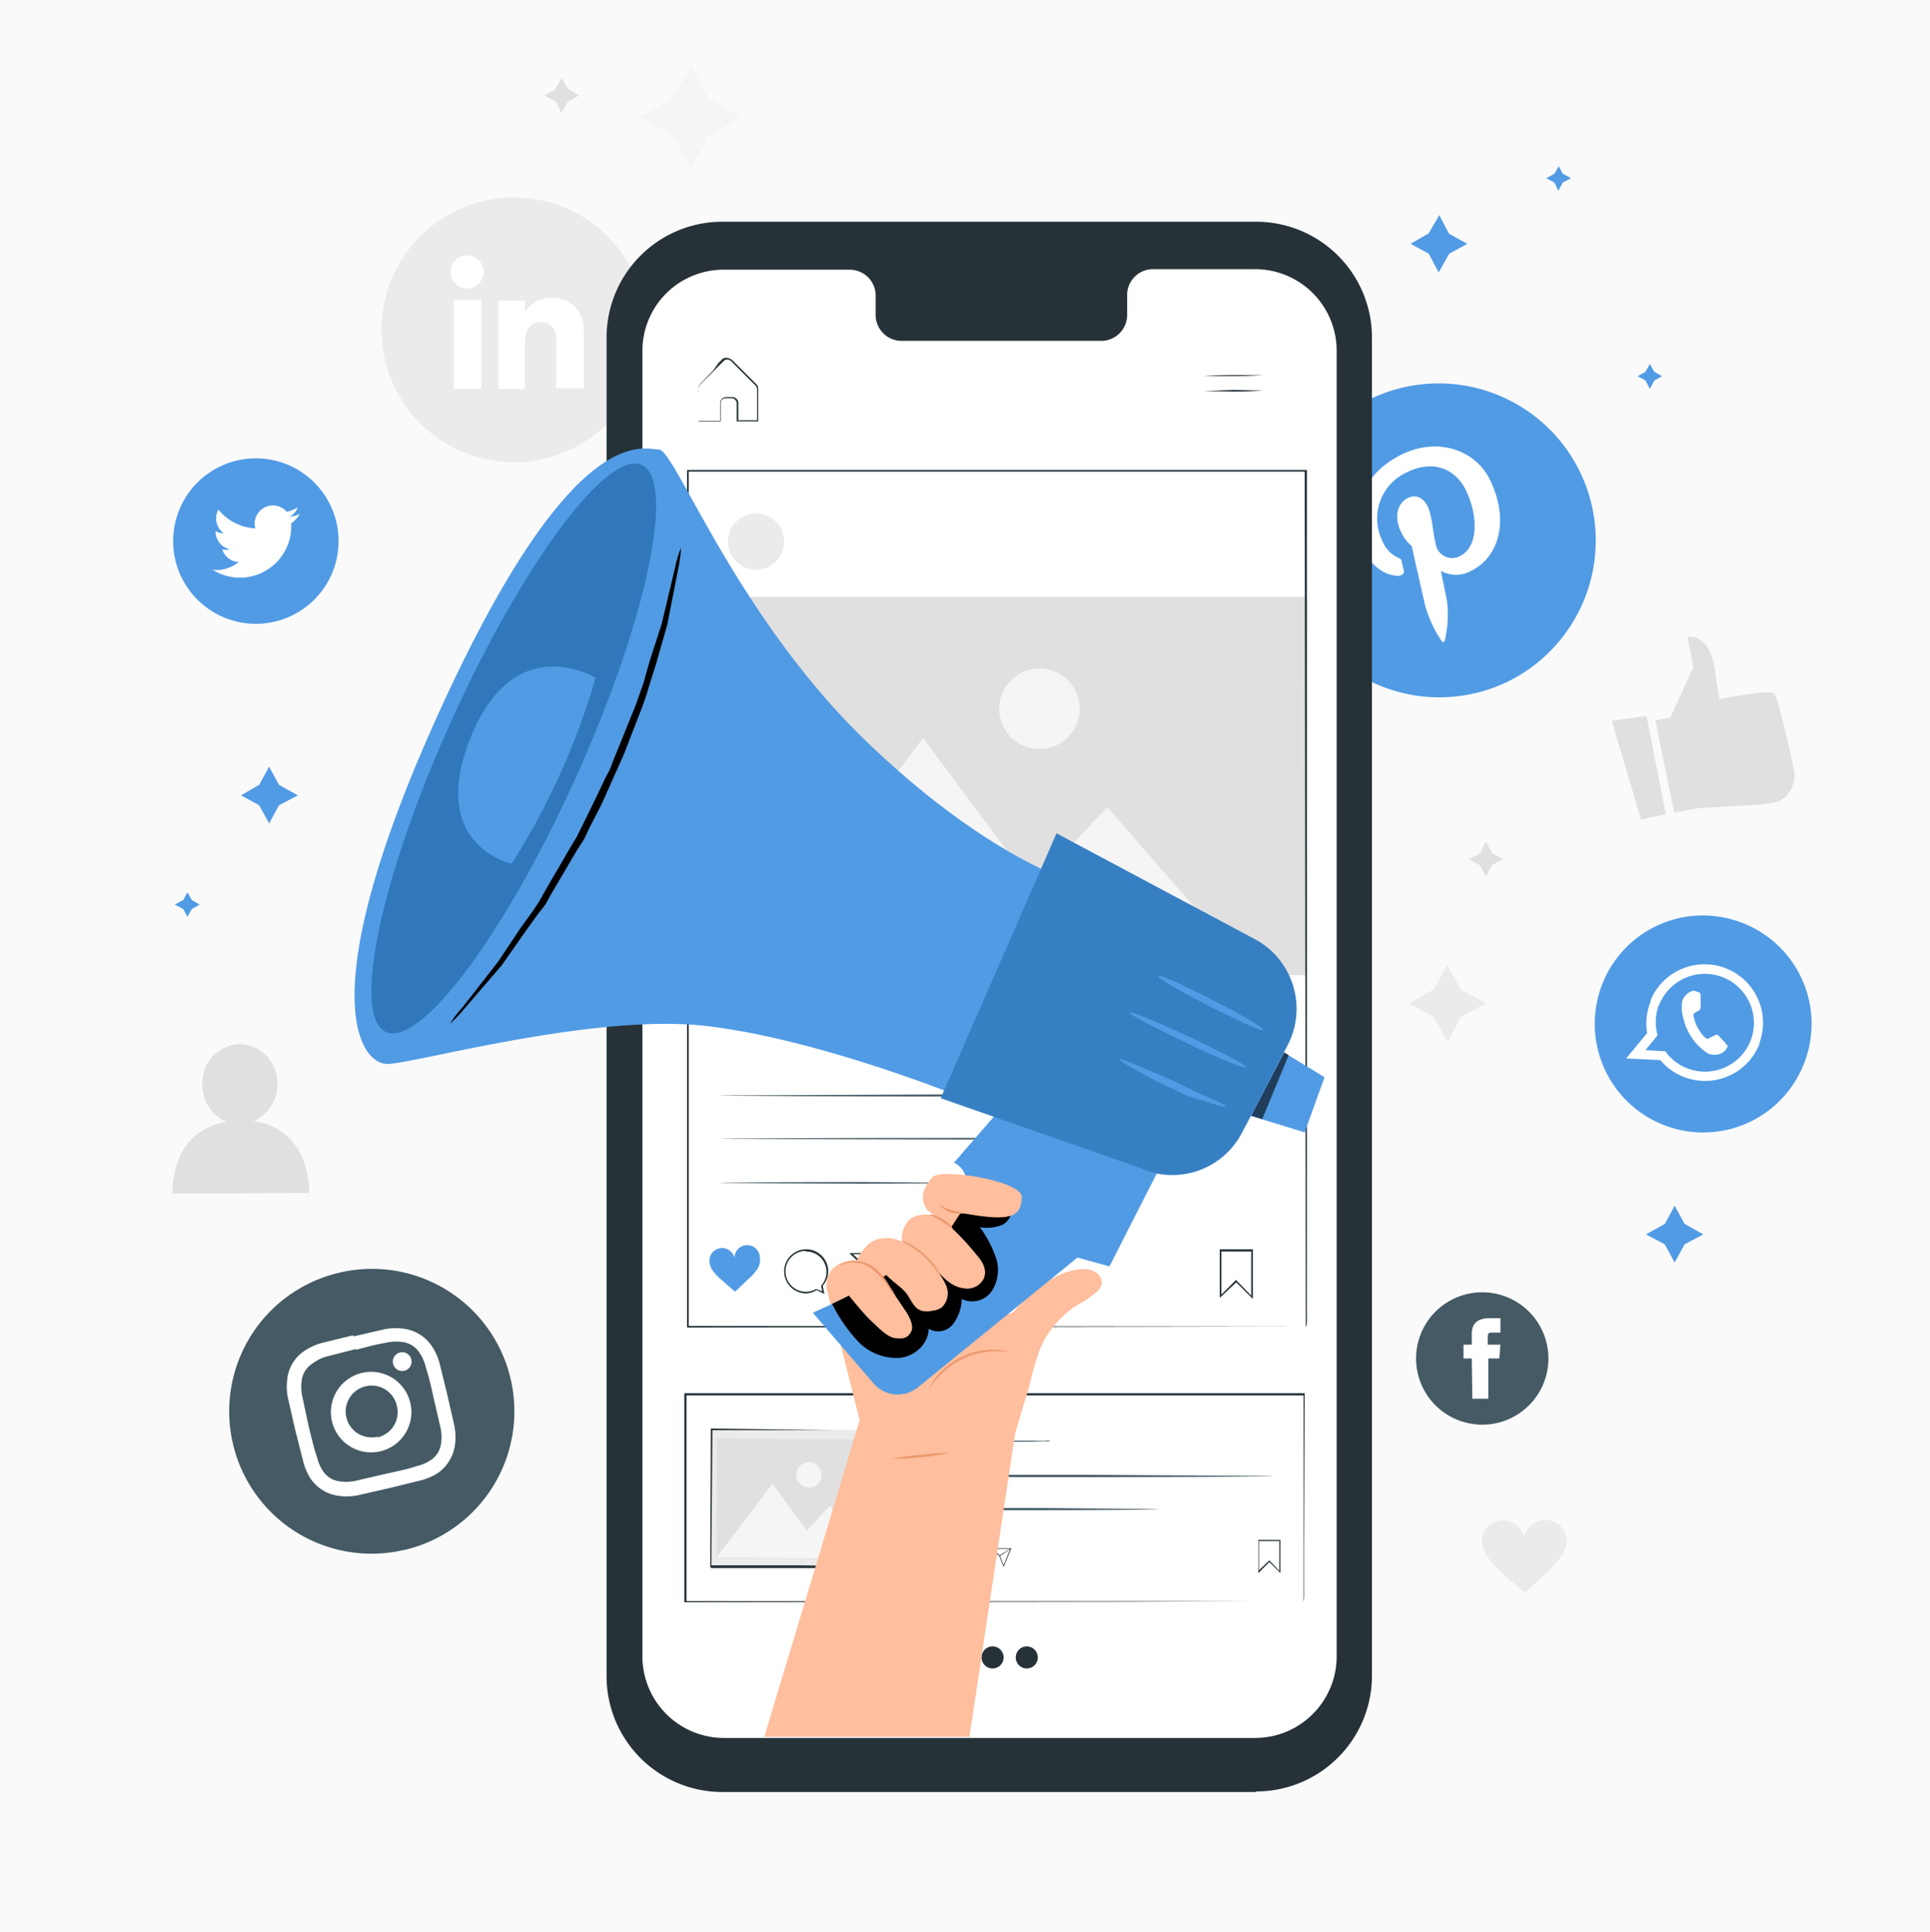 <svg xmlns="http://www.w3.org/2000/svg" viewBox="0 0 350 350.3"><defs><style>.b{fill:#ebebeb}.c,.g{fill:#fff}.d{fill:#f5f5f5}.e{fill:#e0e0e0}.f{fill:#519be5}.g{fill-rule:evenodd}.h{fill:#455a64}.i{fill:#263238}.k{fill:#ffbe9d}.l{opacity:.4}.m{fill:#0f5691}.n{opacity:.5}.p{fill:#eb996e}</style></defs><path fill="#fafafa" d="M0 0h350v350.3H0z"/><path d="M93.2 83.8a24 24 0 01-24-24 24 24 0 0124-24 24 24 0 0124 24 24 24 0 01-24 24z" class="b"/><path d="M82.3 54.4h5v16.1h-5zM84.7 52.3a3 3 0 10-3-3 3 3 0 003 3zM95.2 62c0-2.3 1-3.6 3-3.6 1.8 0 2.7 1.3 2.7 3.6v8.4h5V60.4c0-4.3-2.5-6.4-5.9-6.4a5.6 5.6 0 00-4.8 2.6v-2.1h-4.8v16h4.8z" class="c"/><path d="M125.3 11.9l3.3 6 6 3.3-6 3.3-3.3 6-3.3-6-6-3.3 6-3.3 3.3-6z" class="d"/><path d="M262.5 175l2.4 4.4 4.6 2.5-4.6 2.5-2.4 4.5-2.5-4.5-4.5-2.5 4.5-2.5 2.5-4.5z" class="b"/><path d="M269.5 152.6l1 2 2.1 1.2-2 1-1.1 2.1-1.1-2-2-1.1 2-1.1 1-2zM101.8 14.1l1.2 2 2 1.2-2 1.1-1.2 2-1-2-2.1-1.1 2-1.1 1.1-2zM46 203.3a7.3 7.3 0 004.3-6.8 7 7 0 00-6.9-7.2 7 7 0 00-6.7 7.3 7.3 7.3 0 004.4 6.8c-10.5 1.7-9.8 13-9.8 13l24.8-.1s.4-11.5-10-13z" class="e"/><path d="M284 278.5a3.9 3.9 0 00-7.6.2 3.9 3.9 0 00-7.6-.1 5.2 5.2 0 001 3.7 15.8 15.8 0 002.7 3l4 3.5 3.9-3.6a15.8 15.8 0 002.7-3 5.2 5.2 0 001-3.7z" class="b"/><path d="M300.2 130.6l2.7-.5 4.2-9.2-1.1-5.4s4-1 5 6 1 5.2 1 5.2 8.8-1.7 9.7-1c.6.4 2.6 9 3.6 13.7a5.2 5.2 0 01-2.6 5.8 3.8 3.8 0 01-1 .3c-2 .5-13.6 1-13.6 1l-4.5.8zM292.3 130.7l5.3 17.9 4.5-1-3.5-17.8-6.3.9z" class="e"/><path d="M273.4 123.6a28.5 28.5 0 01-38-13.2 28.5 28.5 0 0113-38 28.5 28.5 0 0138.1 13.1 28.5 28.5 0 01-13.1 38.1z" class="f"/><path d="M253.9 104.3a.7.7 0 00.7-.8l-.4-1.6c0-.4-.2-.6-.7-.8a5.6 5.6 0 01-2.8-3 9.2 9.2 0 014.5-12.5c4.7-2.3 8.7-.6 10.6 3.2 2.4 5 2.2 10.4-1 12a3 3 0 01-4.4-2c-.6-2.5-.7-5.4-1.5-7-.7-1.4-2-2.3-3.6-1.5-2 1-2.5 3.6-1.2 6.2A7.5 7.5 0 00256 99l2.4 10.6a21.7 21.7 0 003.1 6.7.3.3 0 00.5-.1 20.9 20.9 0 00.4-7.3l-1.1-5.4a5.6 5.6 0 005.3.1c5.6-2.7 7-9.7 3.6-16.6-2.5-5.2-9.2-7.9-16-4.6-8.2 4-9.5 12-7.1 17 1.4 3 3.9 5.1 6.8 5z" class="c"/><path d="M301.8 204a19.7 19.7 0 01-11.3-25.4 19.6 19.6 0 0125.4-11.3 19.6 19.6 0 0111.3 25.4 19.6 19.6 0 01-25.4 11.3z" class="f"/><path d="M319.1 189a10.6 10.6 0 00-19.7-7.8l-.1.5a10.5 10.5 0 00-.6 5.6l-3.8 4.6 6.2.3a10.6 10.6 0 0018-3zm-13.1 4.7a8.8 8.8 0 01-4-3.1l-3.6-.2 2.2-2.7a8.8 8.8 0 01.2-5.4l.4-.8a8.9 8.9 0 0116.5 6.5l-.2.6a8.9 8.9 0 01-11.5 5.1z" class="g"/><path d="M313 189.2l-1.4-1.5c-.2-.1-.4-.2-.6 0l-1.2.6c-.2.1-.3 0-.5-.1a7.4 7.4 0 01-1.5-2 8 8 0 01-.7-2.1c0-.3.1-.4.3-.5l.5-.3h.1l.3-.3a.5.5 0 00.1-.4v-2.1c0-.6-.3-.6-.4-.6l-.5-.2a1 1 0 00-.7 0 2.9 2.9 0 00-1.7 1.7 3.1 3.1 0 00-.1.9 5.7 5.7 0 00.2 2 10.6 10.6 0 002.7 5.2c2.1 2 2.3 1.6 2.7 1.7a2.6 2.6 0 002-.5 2.2 2.2 0 00.7-1c0-.2-.2-.3-.4-.5z" class="g"/><path d="M46.4 113.1a15 15 0 01-15-15 15 15 0 0115-15 15 15 0 0115 15 15 15 0 01-15 15z" class="f"/><path d="M38.4 103.2a9.3 9.3 0 0014.4-8.3 6.8 6.8 0 001.6-1.7 6.3 6.3 0 01-1.9.5A3.3 3.3 0 0054 92a6.5 6.5 0 01-2 .8 3.3 3.3 0 00-5.7 3 9.3 9.3 0 01-6.7-3.4 3.3 3.3 0 001 4.3 3.4 3.4 0 01-1.5-.4 3.3 3.3 0 002.6 3.3 3.2 3.2 0 01-1.4 0 3.3 3.3 0 003 2.3 6.5 6.5 0 01-4.9 1.4z" class="c"/><path d="M73.3 281a25.8 25.8 0 01-31-19 25.8 25.8 0 0119-31.2A25.8 25.8 0 0192.6 250a25.8 25.8 0 01-19.2 31z" class="h"/><path d="M64.7 244.7c3.6-1 4-1 5.5-1.3a8.1 8.1 0 012.7-.1 4.6 4.6 0 011.8.6 4.5 4.5 0 011.4 1.4 7.9 7.9 0 011.1 2.5c.4 1.4.6 1.8 1.4 5.5l1.3 5.6a8.2 8.2 0 01.1 2.7 4.5 4.5 0 01-.6 1.8 4.4 4.4 0 01-1.4 1.4 7.6 7.6 0 01-2.4 1c-1.5.5-2 .6-5.6 1.4l-5.6 1.3a8.1 8.1 0 01-2.6.1 4.4 4.4 0 01-1.9-.6 4.5 4.5 0 01-1.4-1.4 7.7 7.7 0 01-1-2.4c-.5-1.4-.6-1.9-1.5-5.5l-1.2-5.6a8.1 8.1 0 01-.1-2.7 4.3 4.3 0 01.6-1.8 4.4 4.4 0 011.4-1.4A7.9 7.9 0 0159 246l5.5-1.4m-.5-2.5l-5.7 1.4a10.4 10.4 0 00-3.2 1.5 7 7 0 00-2 2.1 7 7 0 00-1 2.9 10.5 10.5 0 00.1 3.4l1.3 5.7L55 265a10.5 10.5 0 001.4 3.2 7.3 7.3 0 005 3 10.5 10.5 0 003.5-.1l5.7-1.3 5.7-1.4a10.4 10.4 0 003.2-1.4 7 7 0 002-2.2 7 7 0 001-2.8 10.5 10.5 0 00-.1-3.5l-1.3-5.7-1.4-5.7a10.5 10.5 0 00-1.5-3.2 7.3 7.3 0 00-5-3 10.6 10.6 0 00-3.5.1l-5.6 1.3" class="c"/><path d="M65.7 248.9a7.3 7.3 0 108.7 5.4 7.3 7.3 0 00-8.7-5.4m2.7 11.6A4.7 4.7 0 1172 255a4.7 4.7 0 01-3.5 5.6M74.6 246.5a1.7 1.7 0 11-2-1.3 1.7 1.7 0 012 1.3" class="c"/><path d="M268.8 258.3a12 12 0 01-12-12 12 12 0 0112-12 12 12 0 0112 12 12 12 0 01-12 12z" class="h"/><path d="M267 253.6h2.9v-7.3h2l.2-2.5h-2.3v-1.4c0-.6.1-.8.7-.8h1.6V239h-2c-2.2 0-3.2 1-3.2 2.8v2h-1.5v2.5h1.5z" class="c"/><path d="M227.7 324.9h-96.6a21 21 0 01-21.1-21.1V61.2a21 21 0 0121.1-21h96.7a21 21 0 0121 21v242.6a21 21 0 01-21 21z" class="i"/><path d="M227.7 48.8H209a4.7 4.7 0 00-4.6 4.7V57a4.7 4.7 0 01-4.5 4.8h-36.5a4.7 4.7 0 01-4.6-4.8v-3.4a4.7 4.7 0 00-4.6-4.7h-23a14.7 14.7 0 00-14.7 14.7v236.7a14.8 14.8 0 0014.7 14.8h96.5a14.8 14.8 0 0014.7-14.7V63.6a14.8 14.8 0 00-14.7-14.8z" class="c"/><path d="M229.1 68s-2.4.2-5.4.2h-5.5s2.5-.2 5.5-.2h5.4zM229.1 70.8s-2.4.2-5.4.2l-5.5-.1 5.5-.2 5.4.1zM229.1 73.6zM126.6 76.3a1.6 1.6 0 01.3 0h3.7v-2V73a1.1 1.1 0 011-1h1.3a1.1 1.1 0 011 1.2v3.1l-.1-.1h3.7l-.2.1v-4.6-1.2a1.2 1.2 0 00-.5-.8l-1.6-1.6-1.6-1.6-.7-.7a1.8 1.8 0 00-.8-.6 1 1 0 00-.8.2l-.7.7-1.3 1.3-2.4 2.4a2.6 2.6 0 00-.2 1.4V76.4a2.4 2.4 0 010-.4v-1.4-2-1.4-.7a1.6 1.6 0 01.2-.8l2.4-2.5 1-1.4.7-.7a1.2 1.2 0 011-.2 2 2 0 011 .6l.7.7 1.6 1.6 1.6 1.6a3 3 0 01.4.4 1.2 1.2 0 01.2.6v6H133.6v-.1-3.1a1 1 0 00-.8-1h-1.3a.9.9 0 00-.8.8V76.4H126.8z" class="i"/><path d="M190.4 261.3a5.9 5.9 0 01-1 0l-2.8.1h-21a5.9 5.9 0 01-1-.1 4.8 4.8 0 011 0l2.8-.1h21a4.8 4.8 0 011 0zM230.9 267.6c0 .1-14.9.2-33.2.2s-33.1 0-33.1-.2 14.8-.2 33.1-.2l33.2.2zM210.2 273.6c0 .1-10.2.2-22.8.2s-22.8 0-22.8-.2 10.2-.2 22.8-.2l22.8.2z" class="h"/><path d="M232.2 285.2l-2-2-2 2v-6h4zm-2-2.3l1.8 1.9v-5.4h-3.7v5.3zM177.3 284.5l-.7-.4a2 2 0 01-1 .3 2 2 0 112-2 2 2 0 01-.4 1.4zm-1.7-4a1.9 1.9 0 000 3.8 2 2 0 001-.3l.5.2-.1-.5a1.9 1.9 0 00-1.4-3.1zM182 284.1l-.8-2-1.6-1.4h3.8zm-2-3.3l1.3 1.2.7 1.8 1.2-3z" class="i"/><path d="M181.3 282l2-1.3h.1l-2 1.4z" class="i"/><path fill="#e8505b" d="M171.4 281.1a1.2 1.2 0 00-2.3 0 1.2 1.2 0 00-1.2-1 1.2 1.2 0 00-1.1 1 1.6 1.6 0 00.2 1.2 5.3 5.3 0 00.9.9l1.2 1.1 1.2-1.1a4.6 4.6 0 00.8-1 1.6 1.6 0 00.3-1z"/><path d="M236.4 290.5v-.7-2-7.3-27.6.1h-112l.1-.1v37.6l-.1-.2H234.3 228l-23.3.1-80.4.1h-.2v-.2-37.7h112.5v.1l-.1 27.7v9.3l-.1.8z" class="i"/><path d="M128.8 284l.2-24.9 31 .2v24.9z" class="b"/><path d="M160 259.3h-31l.2-.1-.2 24.8s-.3-.3-.1-.2h16.4l14.6.2-.1.1.1-18 .1-5v-1.3-.5 25H129l-.2-.2.1-24.9v-.2h.2l22.5.3h8.5z" class="i"/><path d="M130 282.5v-21.7l29 .2-.2 21.7z" class="e"/><path d="M129.9 282.4l10.2-13.4 6.2 8.5 4.2-4.5 8.3 9.6-28.9-.2zM149 267.4a2.3 2.3 0 11-2.3-2.3 2.3 2.3 0 012.3 2.3z" class="d"/><path d="M181.3 98.2H148.7a1.6 1.6 0 01.4 0h32a1.4 1.4 0 01.2 0zM227.2 235.5l-3-3-3 2.8v-8.8h6zm-3-3.5v.1l2.7 2.8v-8h-5.4v7.8zM149.5 234.6l-1.4-.7a3.9 3.9 0 01-1.9.6 4 4 0 114-4 4 4 0 01-1 2.6zm-3.4-7.8a3.7 3.7 0 00.1 7.4 3.8 3.8 0 001.8-.5l1.1.4-.2-1a3.7 3.7 0 00-2.8-6.2zM158.7 234l-1.7-4-3-2.8 7.5-.1zm-4-6.6l2.6 2.4 1.4 3.4 2.3-5.8z" class="i"/><path d="M158.6 229.3l4-2.6.2.2-4 2.7z" class="i"/><path d="M137.8 228a2.3 2.3 0 00-4.6.1 2.3 2.3 0 00-4.5 0 3.1 3.1 0 00.5 2.2 9.5 9.5 0 001.6 1.7l2.5 2.2 2.3-2.2a9.8 9.8 0 001.6-1.7 3.1 3.1 0 00.6-2.3z" class="f"/><circle cx="137.1" cy="98.2" r="5.1" class="b"/><path d="M225.3 206.5l-47.4.1-47.4-.1c0-.1 21.2-.2 47.4-.2l47.4.2zM225.3 198.6s-21.2.2-47.4.2-47.4-.1-47.4-.2l47.4-.2c26.2 0 47.4 0 47.4.2zM182.1 214.5l-25.8.1-25.8-.1c0-.1 11.6-.2 25.8-.2l25.8.2z" class="h"/><path d="M175.8 300.5a2 2 0 11-2-2 2 2 0 012 2zM182 300.5a2 2 0 11-4 0 2 2 0 114 0zM188.2 300.6a2 2 0 11-2-2.1 2 2 0 012 2z" class="i"/><path d="M125 108.2h112.1v68.6H125z" class="e"/><path d="M135.3 176.8l32.1-43 20 26.9 13.4-14.4 26.5 30.5h-92zM195.8 128.5a7.3 7.3 0 11-7.3-7.3 7.3 7.3 0 017.3 7.3z" class="d"/><path d="M236.8 240.6l-.2-155.3.2.2H124.7l.2-.2v155.2l-.2-.1 112.1.1-112 .2h-.2v-.2V85.2H237v154.6c0 .5-.2.8-.2.8z" class="i"/><path d="M184.1 259.8l2.5-8.3c.4-1.8 1-4 1.8-6.4a17 17 0 014-6.1c2.6-2.6 3.8-2.6 5.5-4l.5-.4a2.8 2.8 0 00.8-.7c1.5-1.6 0-4-3-3.8-2.2.2-5.8.8-11.8 7l-.2.3c-3.1 4-6-7.6-6.6-11.9a4.5 4.5 0 00-6-3.5l-14.6 6.8a6.7 6.7 0 00-4.2.1 4.3 4.3 0 00-2.8 5.1l5.9 23.5-17.3 57.4h37.2z" class="k"/><path d="M212.7 207l-11.5 22.6-5.8-1.6-28.9 23.5a5.8 5.8 0 01-8.1-.7l-11-12.8s22.2-9.6 26.3-17.5-.7-9.7-.7-9.7l10.4-12zM197.8 161s-16.9-3.7-40.6-26.5-34.8-53-37.7-53S104 75.9 80 128.3s-14.6 64.6-9.8 64.6 37.3-9.2 57.7-6.9 46.4 12.9 46.4 12.9z" class="f"/><path d="M233.5 189.5l-5.7 11-2.6 4.9a14.2 14.2 0 01-18.6 6.3l-36-12.6 21-48 36 19.2a14.3 14.3 0 015.9 19.2z" class="f"/><g class="l"><path d="M233.5 189.5l-5.7 11-2.6 4.9a14.2 14.2 0 01-18.6 6.3l-36-12.6 21-48 36 19.2a14.3 14.3 0 015.9 19.2z" class="m"/></g><path d="M81.9 129.2C69 157.6 63.7 182.9 70 185.7s21.6-18 34.4-46.3 18.2-53.6 12-56.5-21.7 18-34.5 46.3z" class="f"/><g class="n"><path d="M81.9 130.6C69 159 63.7 184.3 70 187.1s21.7-17.9 34.5-46.3 18.1-53.6 11.9-56.5-21.7 18-34.5 46.3z" class="m"/></g><path d="M236.6 205.3l-9.8-3 6-11.5 7.4 4.5-3.6 10z" class="f"/><path d="M232.9 190.8l-6 11.5 2 .6 4.8-11.6-.8-.5z" opacity=".6"/><path d="M226 193.5c-.1.4-5-1.6-10.8-4.4s-10.5-5.2-10.3-5.5 5 1.7 10.8 4.4 10.5 5.2 10.3 5.5zM229.1 186.8c-.1.3-4.5-1.7-9.8-4.4s-9.4-5-9.2-5.4 4.5 1.6 9.8 4.3 9.4 5.1 9.2 5.5zM222.3 200.6c0 .2-1.2-.1-3-.7l-3.3-1c-1.3-.4-2.4-1.1-3.8-1.7-5.3-2.5-9.4-5-9.3-5.2s4.6 1.6 9.9 4l3.7 1.8 3 1.3c1.8.8 2.9 1.3 2.8 1.5zM108 122.9s-14.6-9-22.6 10.7 7.4 23 7.4 23a131.7 131.7 0 0015.2-33.7z" class="f"/><path d="M123.5 99.3a23.6 23.6 0 01-.5 3.8l-2 10.2-2 7-1.2 3.8-.6 2-.7 2-3.3 8.5-1 2.3-1 2.2-2 4.5-2.3 4.5-1 2.1-1.3 2-4.7 8-1 1.8-1.4 1.8-2.3 3.2-4.2 6-6.8 7.9a23.6 23.6 0 01-2.6 2.7 21.2 21.2 0 012.3-3l6.4-8.2 4-6 2.3-3.2 1.2-1.8 1-1.8 4.6-7.9 1.2-2 1.1-2.2 2.2-4.5 2.1-4.4c.4-.7.8-1.4 1-2.2l.9-2.2 3.4-8.4.7-2 .7-2 1.1-3.9 2.2-6.8 2.4-10.1a21.7 21.7 0 011.1-3.7zM150.9 236.4a28.5 28.5 0 004.7 6.8 9.7 9.7 0 007.4 3c2.8-.2 5.4-2.5 5.4-5.3a3.4 3.4 0 004.4-.8 7.7 7.7 0 001.6-4.6 4.3 4.3 0 005.5-1.5 7 7 0 00.7-6 21 21 0 00-2.9-5.5 7.6 7.6 0 004-.4c1.3-.6 2.2-2.3 1.4-3.5a3.4 3.4 0 00-2-1.2c-2.1-.7-3.6-1.3-5.9-1-.5 0 .9 6-13.2 14a117 117 0 01-11.1 6z"/><path d="M182.7 245h-2.4a14 14 0 00-10.4 5c-1 1-1.5 2-1.5 2a2 2 0 01.3-.7 11 11 0 011-1.5 13.2 13.2 0 0110.5-5.1 11.9 11.9 0 011.9.2c.4 0 .7 0 .6.1z" class="p"/><path d="M151.8 232.6c2.3 2.2 3.9 4.7 6.2 6.9 1.1 1 2.8 2.9 4.3 3.1s2.4 0 3-1.3c.4-1-.4-2.6-1-3.5l-4.1-6.1c-.6-.9.1-1 .4-.7 1 1.2 2.7 2.2 3.7 3.4 1.3 1.7 1.6 4 5 3.2a3.2 3.2 0 001.4-.5 3.5 3.5 0 00.8-4.2 11.4 11.4 0 00-2-3c1.5 1.7 3.1 3.5 5.5 3.7a3.3 3.3 0 003.4-1.8c.7-1.6-.3-3.2-1.4-4.4a45.4 45.4 0 00-6-6.2 4.5 4.5 0 00-2.9-1c-1.2 0-2.7.2-3.5 1.3a4.8 4.8 0 00-1 3.6s-3-1.5-5.6.1a7.9 7.9 0 00-3 4.5z" class="k"/><path d="M168.3 219.5a3.7 3.7 0 01-.5-4.2c.5-1 1.2-2 1.9-2.2 3-1 15.8 1.2 15.6 4s-1 4.3-8 3.3l-3.1-.5-1.7 2.6z" class="k"/><path d="M170.6 231.5a23.1 23.1 0 00-3.1-3.8 23.6 23.6 0 00-4-2.7 4 4 0 011.4.5 12 12 0 012.8 2 12.5 12.5 0 012.3 2.7 4 4 0 01.6 1.3zM172.7 222.7l-2-1.3a13 13 0 00-1.6-.9l-.6-.3h.7a6.8 6.8 0 011.6.8 5 5 0 012 1.7zM174.9 220a5.6 5.6 0 01-2.5-.2 4.6 4.6 0 01-1.6-.9l-.5-.5a10.7 10.7 0 002.2 1 18.3 18.3 0 012.4.6zM162.4 235a8.8 8.8 0 01-1.2-1.5 13.8 13.8 0 00-3-3.4 6 6 0 00-4.2-1.2 7.8 7.8 0 00-1.8.6 1.2 1.2 0 01.4-.3 4 4 0 011.4-.5 6 6 0 014.4 1 12 12 0 013 3.6 11.7 11.7 0 011 1.7zM172.2 263.4a38.8 38.8 0 01-5.2.8 39.7 39.7 0 01-5.3.3 38.2 38.2 0 015.2-.7 39.8 39.8 0 015.3-.4z" class="p"/><path d="M282.6 30l.8 1.5 1.5.8-1.5.8-.8 1.5-.7-1.5-1.5-.8 1.5-.8.8-1.4zM299.2 66l.8 1.4 1.4.8-1.4.8-.8 1.5-.8-1.5-1.4-.8 1.4-.8.8-1.4zM34 161.8l.8 1.4 1.4.8-1.4.8-.8 1.4-.8-1.4-1.5-.8 1.5-.8.8-1.4zM261 39l1.8 3.4 3.3 1.8-3.3 1.8-1.9 3.4-1.8-3.4-3.3-1.8 3.3-1.9L261 39zM48.8 139l1.8 3.3 3.4 1.9-3.4 1.8-1.8 3.3L47 146l-3.3-1.8 3.3-1.9 1.8-3.3zM303.7 218.6l1.8 3.3 3.4 1.9-3.4 1.8-1.8 3.3-1.8-3.3-3.4-1.8 3.4-1.9 1.8-3.3z" class="f"/></svg>